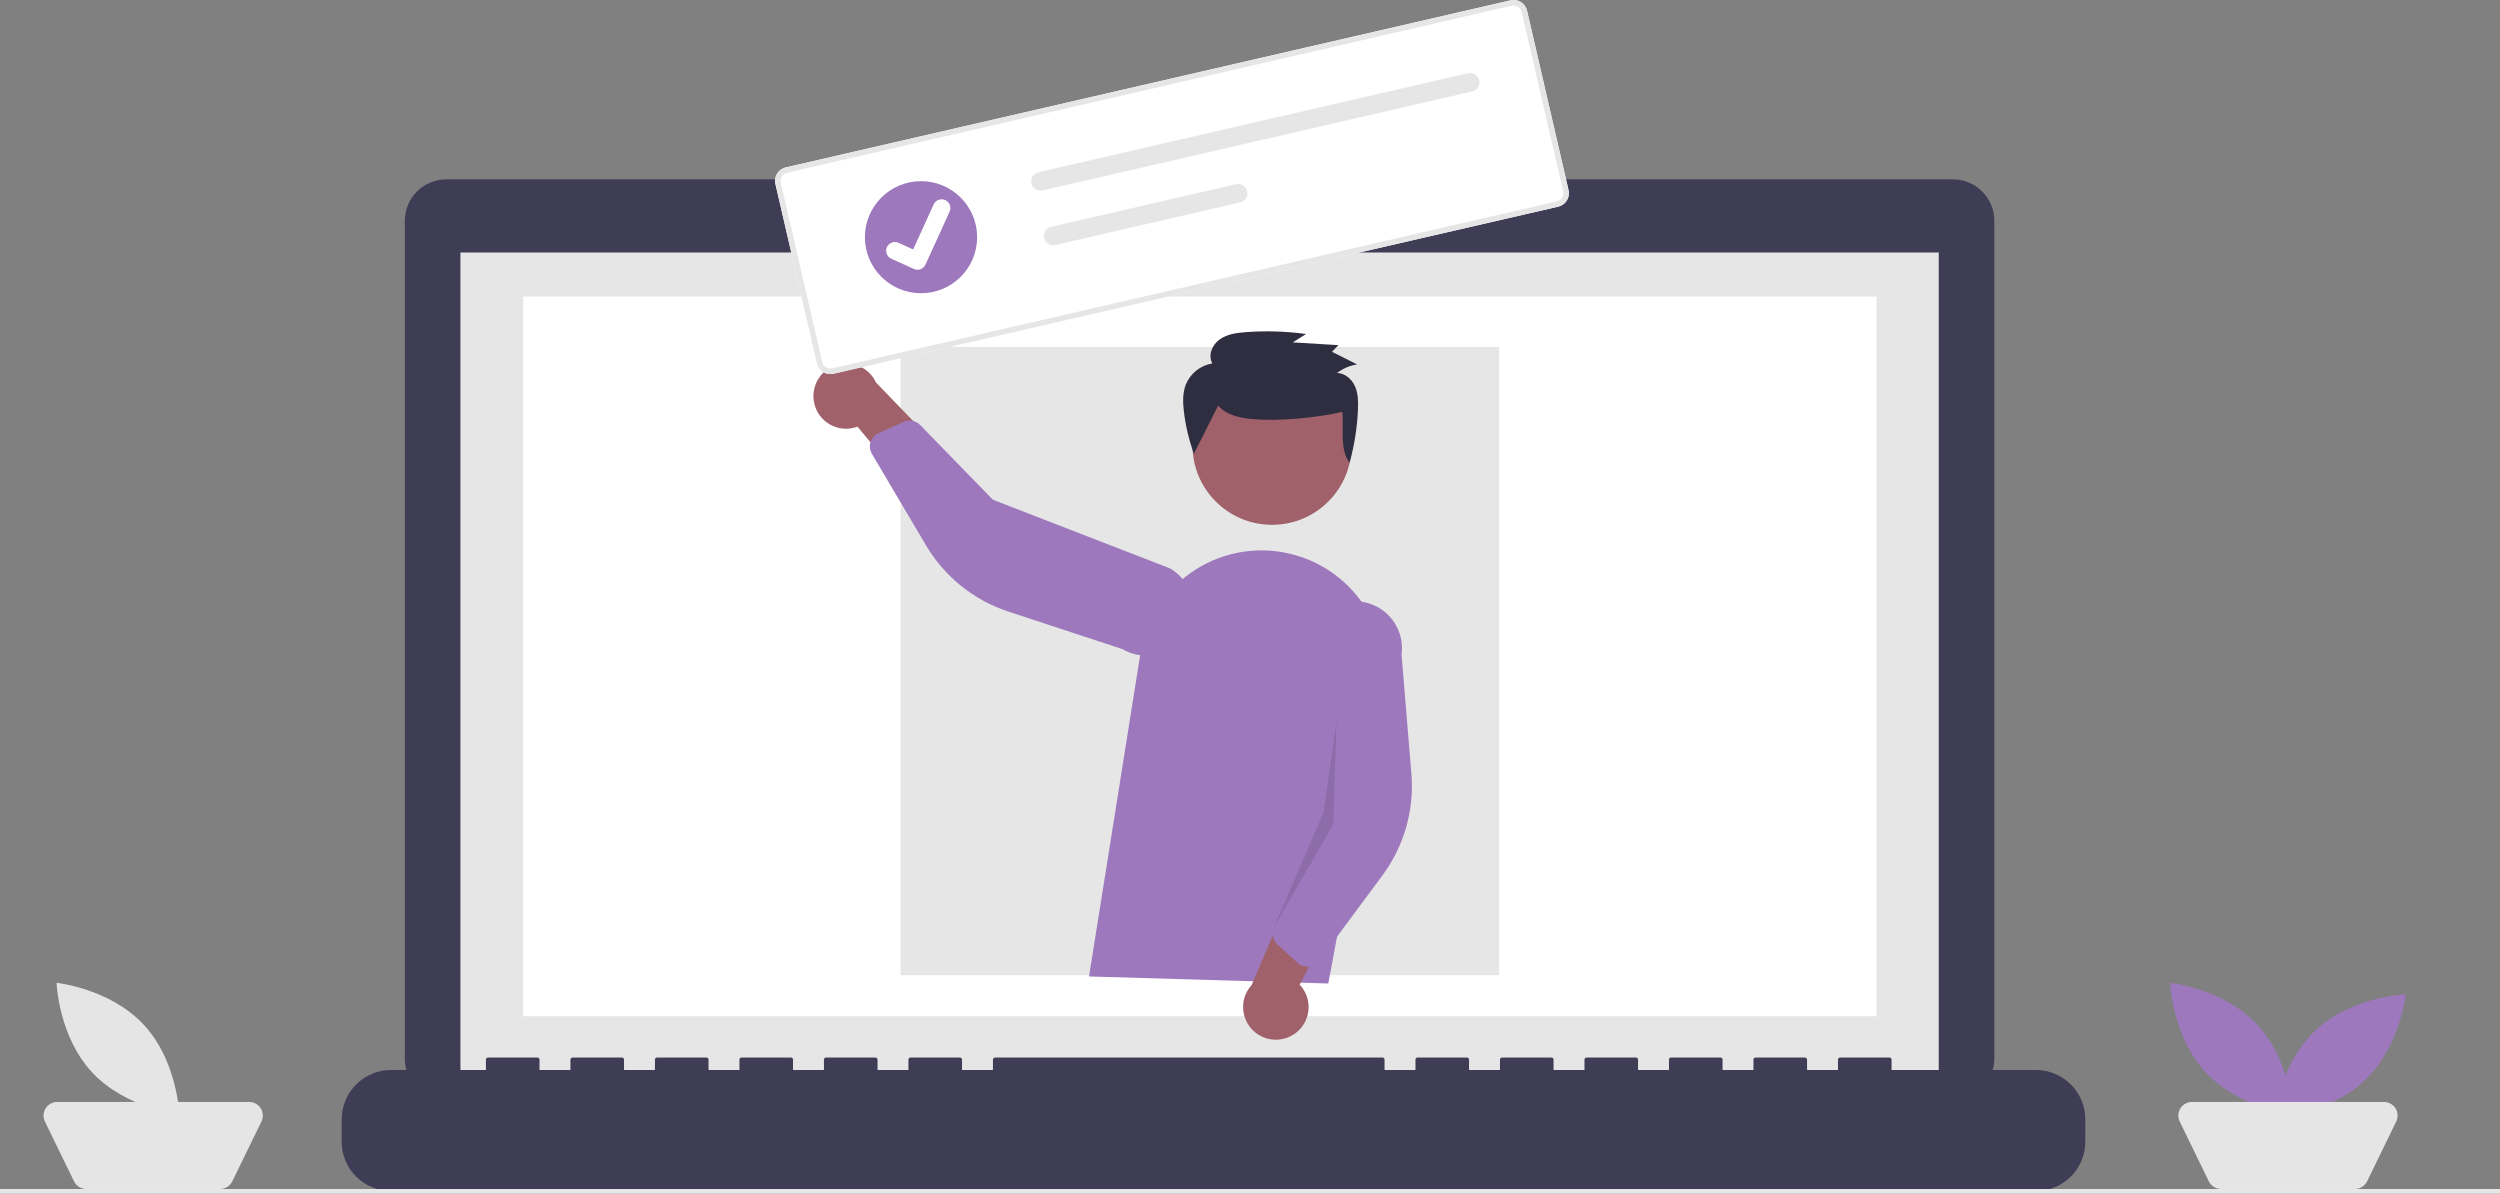 <svg width="666" height="318" viewBox="0 0 666 318" fill="none" xmlns="http://www.w3.org/2000/svg">
<rect x="0" y="0" width="666" height="318" fill="#808080" stroke="none"/>
<g clip-path="url(#clip0_25_87)">
<path d="M520.241 47.776H356.93V44.416H282.879V47.776H118.894C115.964 47.776 113.154 48.938 111.083 51.007C109.011 53.076 107.847 55.881 107.847 58.807V282.079C107.847 285.004 109.011 287.81 111.083 289.878C113.154 291.947 115.964 293.109 118.894 293.109H520.241C523.171 293.109 525.981 291.947 528.053 289.878C530.125 287.81 531.289 285.004 531.289 282.079V58.806C531.289 55.88 530.125 53.075 528.053 51.007C525.981 48.938 523.171 47.776 520.241 47.776Z" fill="#3F3D56"/>
<path d="M516.478 67.268H122.658V289.075H516.478V67.268Z" fill="#E6E6E6"/>
<path d="M499.911 78.998H139.36V270.722H499.911V78.998Z" fill="white"/>
<path d="M319.231 61.22C321.462 61.22 323.271 59.414 323.271 57.187C323.271 54.959 321.462 53.154 319.231 53.154C317 53.154 315.192 54.959 315.192 57.187C315.192 59.414 317 61.22 319.231 61.22Z" fill="#9D78BD"/>
<path d="M542.346 285.042H503.912V282.277C503.912 282.132 503.854 281.992 503.751 281.889C503.648 281.787 503.508 281.729 503.362 281.729H490.185C490.039 281.729 489.899 281.787 489.796 281.889C489.693 281.992 489.636 282.132 489.636 282.277V285.042H481.4V282.277C481.4 282.132 481.342 281.992 481.239 281.889C481.136 281.787 480.996 281.729 480.851 281.729H467.673C467.528 281.729 467.388 281.787 467.285 281.889C467.182 281.992 467.124 282.132 467.124 282.277V285.042H458.888V282.277C458.888 282.132 458.831 281.992 458.728 281.889C458.625 281.787 458.485 281.729 458.339 281.729H445.162C445.016 281.729 444.876 281.787 444.773 281.889C444.67 281.992 444.612 282.132 444.612 282.277V285.042H436.377V282.277C436.377 282.132 436.319 281.992 436.216 281.889C436.113 281.787 435.973 281.729 435.828 281.729H422.651C422.505 281.729 422.365 281.787 422.262 281.889C422.159 281.992 422.102 282.132 422.102 282.277V285.042H413.865V282.277C413.865 282.132 413.807 281.992 413.704 281.889C413.601 281.787 413.462 281.729 413.316 281.729H400.139C399.994 281.729 399.854 281.787 399.751 281.889C399.648 281.992 399.59 282.132 399.59 282.277V285.042H391.354V282.277C391.354 282.132 391.296 281.992 391.193 281.889C391.09 281.787 390.95 281.729 390.805 281.729H377.63C377.484 281.729 377.345 281.787 377.242 281.889C377.139 281.992 377.081 282.132 377.081 282.277V285.042H368.842V282.277C368.842 282.132 368.784 281.992 368.681 281.889C368.578 281.787 368.439 281.729 368.293 281.729H265.07C264.924 281.729 264.785 281.787 264.682 281.889C264.579 281.992 264.521 282.132 264.521 282.277V285.042H256.285V282.277C256.285 282.132 256.227 281.992 256.124 281.889C256.021 281.787 255.882 281.729 255.736 281.729H242.558C242.413 281.729 242.273 281.787 242.17 281.889C242.067 281.992 242.009 282.132 242.009 282.277V285.042H233.774V282.277C233.774 282.132 233.716 281.992 233.613 281.889C233.51 281.787 233.37 281.729 233.224 281.729H220.047C219.902 281.729 219.762 281.787 219.659 281.889C219.556 281.992 219.498 282.132 219.498 282.277V285.042H211.262V282.277C211.262 282.132 211.204 281.992 211.101 281.889C210.998 281.787 210.858 281.729 210.713 281.729H197.536C197.39 281.729 197.251 281.787 197.148 281.889C197.045 281.992 196.987 282.132 196.987 282.277V285.042H188.752V282.277C188.752 282.132 188.694 281.992 188.591 281.889C188.488 281.787 188.349 281.729 188.203 281.729H175.024C174.879 281.729 174.739 281.787 174.636 281.889C174.533 281.992 174.475 282.132 174.475 282.277V285.042H166.24V282.277C166.24 282.132 166.182 281.992 166.079 281.889C165.976 281.787 165.836 281.729 165.69 281.729H152.513C152.367 281.729 152.227 281.787 152.124 281.889C152.021 281.992 151.964 282.132 151.964 282.277V285.042H143.728V282.277C143.728 282.132 143.67 281.992 143.567 281.889C143.464 281.787 143.324 281.729 143.179 281.729H129.999C129.853 281.729 129.713 281.787 129.61 281.889C129.507 281.992 129.449 282.132 129.449 282.277V285.042H104.195C100.701 285.042 97.349 286.428 94.878 288.896C92.406 291.363 91.018 294.71 91.018 298.199V304.148C91.018 307.638 92.406 310.984 94.878 313.451C97.349 315.919 100.701 317.305 104.195 317.305H542.346C545.84 317.305 549.192 315.919 551.663 313.452C554.135 310.984 555.523 307.638 555.523 304.149V298.2C555.523 294.71 554.135 291.364 551.664 288.897C549.192 286.429 545.841 285.043 542.346 285.043V285.042Z" fill="#3F3D56"/>
<path d="M399.355 92.445H239.916V259.781H399.355V92.445Z" fill="#E6E6E6"/>
<path d="M666 316.747H0V318H666V316.747Z" fill="#E6E6E6"/>
<path d="M601.319 272.96C610.343 282.628 610.809 296.838 610.809 296.838C610.809 296.838 596.645 295.373 587.621 285.705C578.597 276.037 578.131 261.827 578.131 261.827C578.131 261.827 592.295 263.292 601.319 272.96Z" fill="#9D78BD"/>
<path d="M629.727 288.051C620.044 297.061 605.811 297.527 605.811 297.527C605.811 297.527 607.279 283.385 616.962 274.375C626.645 265.365 640.878 264.899 640.878 264.899C640.878 264.899 639.411 279.041 629.727 288.051Z" fill="#9D78BD"/>
<path d="M627.321 316.746H591.705C591.022 316.746 590.352 316.555 589.773 316.193C589.193 315.831 588.728 315.313 588.429 314.7L580.675 298.785C580.404 298.231 580.279 297.617 580.312 297.001C580.344 296.385 580.533 295.787 580.861 295.264C581.188 294.741 581.644 294.31 582.185 294.012C582.725 293.713 583.333 293.557 583.951 293.557H635.075C635.693 293.557 636.301 293.713 636.841 294.012C637.382 294.31 637.838 294.741 638.165 295.264C638.493 295.787 638.682 296.385 638.714 297.001C638.747 297.617 638.622 298.231 638.351 298.785L630.597 314.7C630.298 315.314 629.833 315.831 629.254 316.193C628.674 316.555 628.004 316.747 627.321 316.747L627.321 316.746Z" fill="#E5E5E5"/>
<path d="M38.263 272.96C47.287 282.628 47.754 296.838 47.754 296.838C47.754 296.838 33.589 295.373 24.565 285.705C15.541 276.037 15.075 261.827 15.075 261.827C15.075 261.827 29.239 263.292 38.263 272.96Z" fill="#E5E5E5"/>
<path d="M58.615 316.746H23C22.317 316.746 21.647 316.555 21.067 316.193C20.488 315.831 20.023 315.313 19.724 314.7L11.97 298.785C11.699 298.231 11.574 297.617 11.607 297.001C11.639 296.385 11.828 295.787 12.156 295.264C12.483 294.741 12.939 294.31 13.479 294.012C14.02 293.713 14.628 293.557 15.246 293.557H66.37C66.988 293.557 67.596 293.713 68.136 294.012C68.677 294.31 69.133 294.741 69.46 295.264C69.788 295.787 69.977 296.385 70.01 297.001C70.042 297.617 69.917 298.231 69.646 298.785L61.892 314.7C61.593 315.314 61.128 315.831 60.548 316.193C59.969 316.555 59.3 316.747 58.616 316.747L58.615 316.746Z" fill="#E5E5E5"/>
<path d="M338.873 139.815C350.576 139.815 360.062 130.343 360.062 118.658C360.062 106.974 350.576 97.502 338.873 97.502C327.17 97.502 317.683 106.974 317.683 118.658C317.683 130.343 327.17 139.815 338.873 139.815Z" fill="#A0616A"/>
<path d="M290.119 260.126L303.803 174.116C304.53 169.543 306.225 165.177 308.774 161.309C311.323 157.441 314.668 154.159 318.586 151.681C322.504 149.204 326.905 147.588 331.497 146.942C336.089 146.295 340.767 146.632 345.218 147.931C353.001 150.178 359.666 155.242 363.91 162.133C368.153 169.024 369.672 177.247 368.168 185.196L353.856 262.007L290.119 260.126Z" fill="#9D78BD"/>
<path d="M344.723 275.515C345.781 274.818 346.674 273.897 347.337 272.817C348 271.738 348.418 270.527 348.562 269.268C348.705 268.01 348.571 266.736 348.168 265.535C347.765 264.335 347.103 263.237 346.23 262.319L360.375 234.969L344.445 236.666L333.454 262.379C332.014 263.948 331.198 265.99 331.162 268.118C331.126 270.247 331.872 272.315 333.259 273.932C334.646 275.549 336.578 276.603 338.69 276.895C340.802 277.186 342.948 276.696 344.722 275.516L344.723 275.515Z" fill="#A0616A"/>
<path d="M347.752 257.495C346.97 257.385 346.24 257.039 345.659 256.504L340.247 251.51C339.662 250.968 339.259 250.26 339.09 249.482C338.922 248.703 338.997 247.892 339.305 247.157L350.122 221.558L348.587 170.978C349.036 167.697 350.771 164.728 353.412 162.724C356.053 160.72 359.383 159.846 362.67 160.294C365.956 160.741 368.93 162.474 370.937 165.111C372.944 167.748 373.819 171.073 373.371 174.354L375.995 206.15C376.793 215.8 374.052 225.41 368.284 233.194L351.416 255.963C351.091 256.4 350.678 256.765 350.203 257.032C349.728 257.3 349.202 257.465 348.659 257.516C348.357 257.545 348.053 257.538 347.752 257.495Z" fill="#9D78BD"/>
<path d="M216.848 107.132C217.079 108.377 217.58 109.556 218.317 110.587C219.054 111.618 220.008 112.474 221.112 113.097C222.217 113.72 223.444 114.093 224.709 114.191C225.973 114.289 227.244 114.108 228.431 113.663L248.141 137.332L252.786 122.023L233.357 101.893C232.471 99.958 230.906 98.414 228.957 97.552C227.008 96.689 224.811 96.569 222.78 97.214C220.749 97.858 219.024 99.223 217.931 101.05C216.838 102.877 216.453 105.041 216.849 107.132H216.848Z" fill="#A0616A"/>
<path d="M232.288 116.942C232.695 116.266 233.298 115.73 234.018 115.404L240.735 112.376C241.463 112.049 242.273 111.954 243.057 112.103C243.841 112.252 244.56 112.637 245.117 113.207L264.51 133.133L311.759 151.443C313.172 152.28 314.406 153.386 315.391 154.7C316.375 156.013 317.091 157.507 317.497 159.097C317.903 160.687 317.991 162.341 317.756 163.965C317.522 165.588 316.969 167.15 316.13 168.56C315.291 169.971 314.181 171.202 312.865 172.184C311.549 173.166 310.052 173.88 308.46 174.284C306.867 174.688 305.21 174.775 303.584 174.54C301.958 174.305 300.395 173.752 298.982 172.913L268.635 162.928C259.423 159.899 251.627 153.632 246.697 145.294L232.275 120.908C231.998 120.439 231.823 119.917 231.761 119.376C231.7 118.835 231.753 118.287 231.917 117.768C232.008 117.479 232.133 117.202 232.29 116.943L232.288 116.942Z" fill="#9D78BD"/>
<path opacity="0.1" d="M356.06 192.019L355.198 219.583L339.305 247.159L352.575 216.431L356.06 192.019Z" fill="black"/>
<path d="M324.523 108.054C326.709 110.637 330.407 111.365 333.819 111.664C340.749 112.271 350.825 111.288 357.596 109.726C358.08 114.403 356.762 119.446 359.521 123.293C360.814 118.635 361.566 113.844 361.762 109.014C361.846 106.946 361.813 104.8 360.97 102.899C360.127 100.997 358.289 99.384 356.171 99.367C357.744 98.175 359.587 97.389 361.536 97.077L354.832 93.713L356.554 91.948L344.417 91.207L347.932 88.977C342.641 88.251 337.289 88.084 331.962 88.475C329.489 88.657 326.903 89.005 324.899 90.436C322.896 91.867 321.738 94.71 322.982 96.811C321.424 97.066 319.958 97.714 318.721 98.694C317.485 99.673 316.519 100.952 315.916 102.408C315.023 104.669 315.105 107.181 315.38 109.591C315.838 113.445 316.735 117.234 318.054 120.885" fill="#2F2E41"/>
<path d="M415.108 55.054L222.025 99.561C221.077 99.778 220.081 99.611 219.256 99.097C218.431 98.582 217.844 97.761 217.624 96.815L206.567 48.995C206.349 48.048 206.516 47.054 207.032 46.23C207.547 45.406 208.369 44.82 209.317 44.601L402.399 0.094C403.347 -0.124 404.343 0.043 405.168 0.558C405.993 1.073 406.58 1.893 406.8 2.84L417.858 50.66C418.075 51.607 417.908 52.601 417.393 53.425C416.877 54.249 416.055 54.835 415.108 55.054Z" fill="white"/>
<path d="M415.108 55.054L222.025 99.561C221.077 99.778 220.081 99.611 219.256 99.097C218.431 98.582 217.844 97.761 217.624 96.815L206.567 48.995C206.349 48.048 206.516 47.054 207.032 46.23C207.547 45.406 208.369 44.82 209.317 44.601L402.399 0.094C403.347 -0.124 404.343 0.043 405.168 0.558C405.993 1.073 406.58 1.893 406.8 2.84L417.858 50.66C418.075 51.607 417.908 52.601 417.393 53.425C416.877 54.249 416.055 54.835 415.108 55.054ZM209.647 46.029C209.078 46.161 208.585 46.512 208.276 47.007C207.967 47.501 207.866 48.098 207.997 48.666L219.054 96.486C219.186 97.054 219.538 97.547 220.034 97.856C220.529 98.164 221.126 98.265 221.695 98.134L414.778 53.627C415.346 53.495 415.84 53.144 416.149 52.65C416.458 52.155 416.559 51.558 416.428 50.99L405.37 3.169C405.238 2.601 404.886 2.109 404.391 1.8C403.896 1.491 403.298 1.391 402.729 1.521L209.647 46.029Z" fill="#E6E6E6"/>
<path d="M276.645 45.881C276.326 45.954 276.024 46.089 275.758 46.278C275.491 46.467 275.264 46.707 275.09 46.984C274.916 47.261 274.798 47.569 274.744 47.891C274.689 48.213 274.699 48.543 274.772 48.861C274.845 49.18 274.98 49.481 275.17 49.747C275.359 50.014 275.599 50.24 275.877 50.413C276.154 50.587 276.463 50.704 276.785 50.759C277.108 50.813 277.438 50.804 277.757 50.731L277.766 50.729L392.205 24.35C392.848 24.2 393.405 23.802 393.755 23.243C394.104 22.684 394.217 22.009 394.068 21.367C393.92 20.725 393.522 20.168 392.963 19.818C392.403 19.468 391.728 19.355 391.084 19.502L276.645 45.881Z" fill="#E6E6E6"/>
<path d="M280.008 60.424C279.689 60.497 279.387 60.632 279.12 60.821C278.854 61.01 278.627 61.25 278.453 61.527C278.279 61.803 278.161 62.112 278.107 62.434C278.052 62.756 278.061 63.086 278.135 63.404C278.208 63.723 278.343 64.024 278.532 64.29C278.722 64.556 278.962 64.783 279.24 64.956C279.517 65.13 279.826 65.247 280.148 65.302C280.471 65.356 280.801 65.347 281.12 65.273L281.129 65.272L330.372 53.92C331.016 53.773 331.575 53.376 331.926 52.818C332.277 52.259 332.391 51.584 332.243 50.941C332.096 50.298 331.699 49.74 331.139 49.389C330.58 49.038 329.904 48.924 329.26 49.071L329.251 49.073L280.008 60.424Z" fill="#E6E6E6"/>
<path d="M245.36 78.114C253.615 78.114 260.308 71.431 260.308 63.189C260.308 54.946 253.615 48.264 245.36 48.264C237.104 48.264 230.411 54.946 230.411 63.189C230.411 71.431 237.104 78.114 245.36 78.114Z" fill="#9D78BD"/>
<path d="M244.939 71.799C244.45 71.912 243.937 71.864 243.478 71.661L243.449 71.648L237.434 68.922C237.155 68.795 236.903 68.615 236.694 68.392C236.484 68.168 236.321 67.906 236.213 67.619C236.105 67.333 236.055 67.028 236.066 66.722C236.076 66.416 236.147 66.115 236.274 65.836C236.401 65.557 236.581 65.306 236.805 65.098C237.03 64.889 237.293 64.726 237.58 64.619C237.867 64.512 238.173 64.462 238.479 64.473C238.785 64.484 239.087 64.554 239.366 64.682L243.263 66.453L248.731 54.458C248.987 53.896 249.456 53.459 250.035 53.242C250.614 53.026 251.255 53.048 251.817 53.304L251.784 53.382L251.819 53.303C252.381 53.559 252.819 54.028 253.035 54.606C253.252 55.184 253.23 55.824 252.974 56.386L246.544 70.497C246.395 70.822 246.173 71.108 245.895 71.334C245.617 71.559 245.291 71.718 244.941 71.797L244.939 71.799Z" fill="white"/>
</g>
<defs>
<clipPath id="clip0_25_87">
<rect width="666" height="318" fill="white"/>
</clipPath>
</defs>
</svg>
